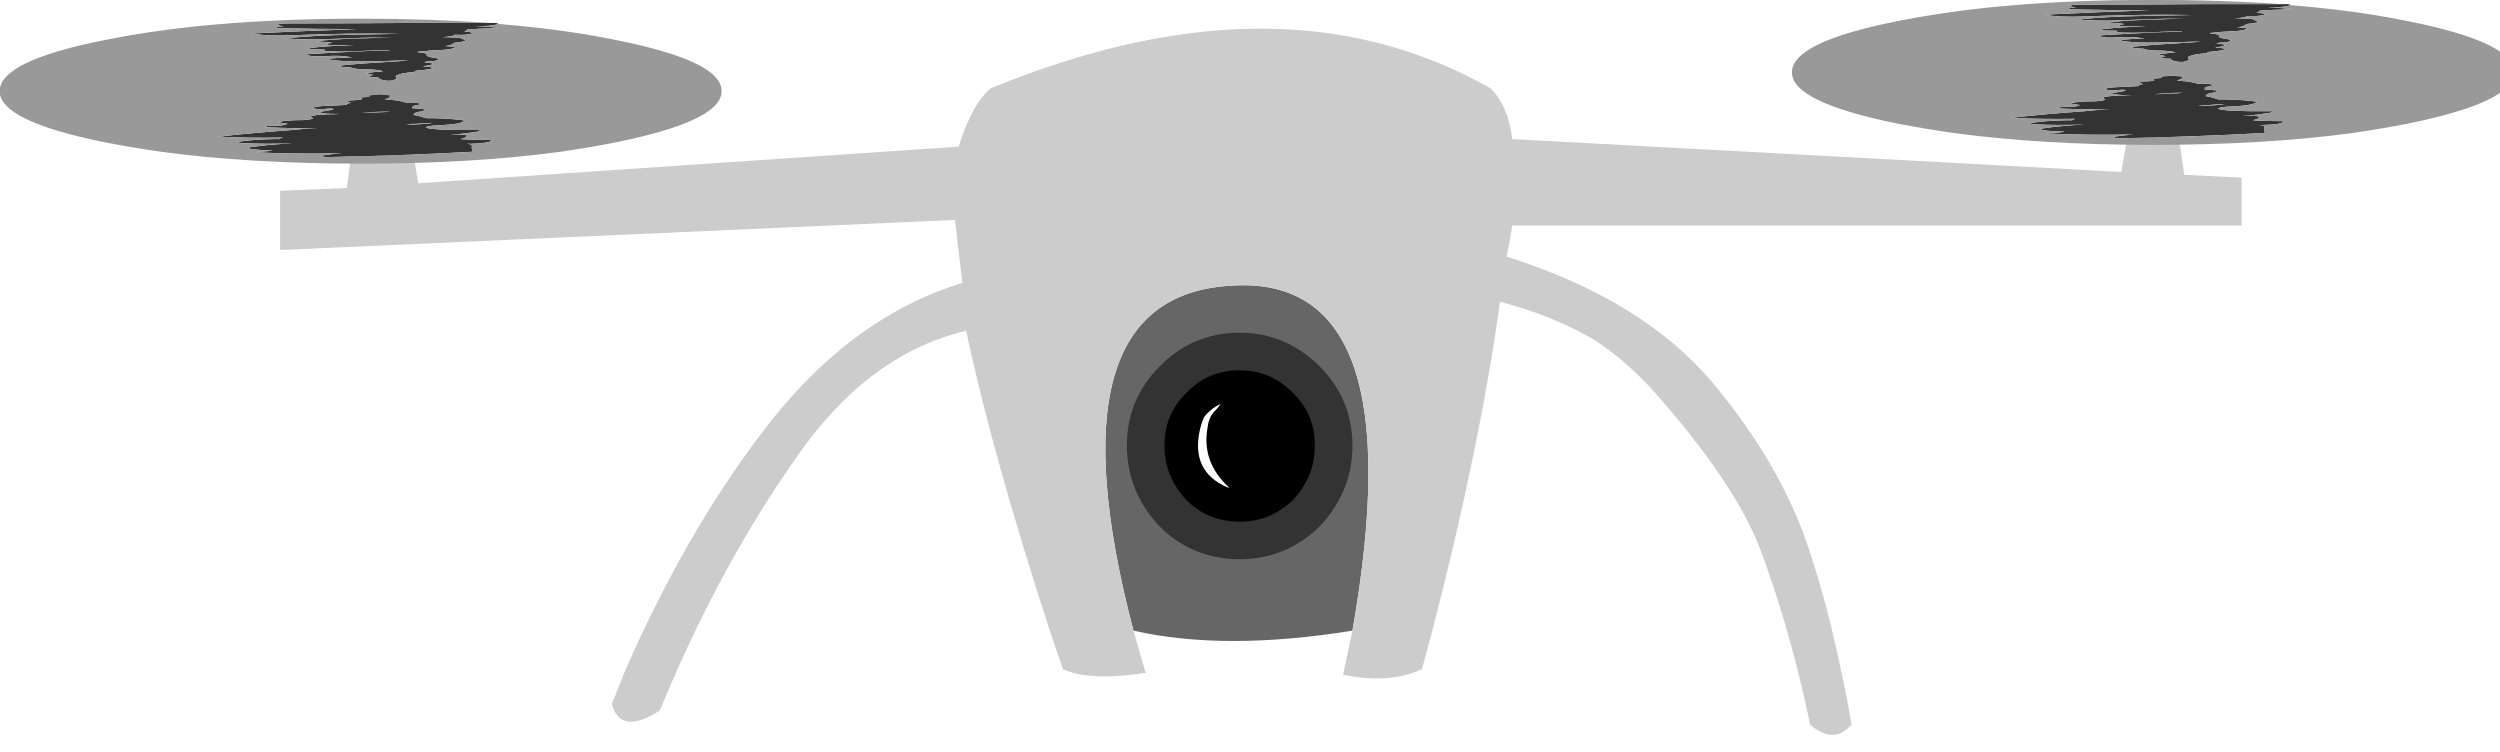 
<svg xmlns="http://www.w3.org/2000/svg" version="1.1" xmlns:xlink="http://www.w3.org/1999/xlink" preserveAspectRatio="none" x="0px" y="0px" width="133px" height="40px" viewBox="0 0 133 40">
<defs>
<filter id="Filter_1" x="-20%" y="-20%" width="140%" height="140%" color-interpolation-filters="sRGB">
<feColorMatrix in="SourceGraphic" type="matrix" values="0.45 0 0 0 0 0 0.45 0 0 0 0 0 0.45 0 0 0 0 0 1 0" result="result1"/>
</filter>

<filter id="Filter_2" x="-20%" y="-20%" width="140%" height="140%" color-interpolation-filters="sRGB">
<feColorMatrix in="SourceGraphic" type="matrix" values="0.45 0 0 0 0 0 0.45 0 0 0 0 0 0.45 0 0 0 0 0 0.5 0" result="result1"/>
</filter>

<g id="Symbol_7_0_Layer0_0_FILL">
<path fill="#666666" stroke="none" d="
M 60.3 33.55
Q 65.15 34.65 71.95 33.55 75.3 14.5 65.45 15.2 55.65 15.8 60.3 33.55
M 60.95 23.7
Q 60.95 21.65 62.4 20.2 63.85 18.7 65.95 18.7 68 18.7 69.5 20.2 70.95 21.65 70.95 23.7 70.95 25.75 69.5 27.3 68 28.75 65.95 28.75 63.85 28.75 62.4 27.3 60.95 25.75 60.95 23.7 Z"/>

<path fill="#FFFFFF" stroke="none" d="
M 62.4 20.2
Q 60.95 21.65 60.95 23.7 60.95 25.75 62.4 27.3 63.85 28.75 65.95 28.75 68 28.75 69.5 27.3 70.95 25.75 70.95 23.7 70.95 21.65 69.5 20.2 68 18.7 65.95 18.7 63.85 18.7 62.4 20.2
M 62.55 23.7
Q 62.55 22.25 63.55 21.25 64.6 20.25 66.05 20.25 67.45 20.25 68.5 21.25 69.5 22.25 69.5 23.7 69.5 25.15 68.5 26.15 67.45 27.15 66.05 27.15 64.6 27.15 63.55 26.15 62.55 25.15 62.55 23.7
M 64.25 22.7
Q 64.3 22.25 64.55 21.95 65.2 21.3 65.2 20.7 64.15 21.55 63.85 22.8 63.3 25.1 65.35 25.95 65.4 25.9 65.35 25.9 63.9 24.55 64.25 22.7 Z"/>

<path fill="#000000" stroke="none" d="
M 63.55 21.25
Q 62.55 22.25 62.55 23.7 62.55 25.15 63.55 26.15 64.6 27.15 66.05 27.15 67.45 27.15 68.5 26.15 69.5 25.15 69.5 23.7 69.5 22.25 68.5 21.25 67.45 20.25 66.05 20.25 64.6 20.25 63.55 21.25
M 64.55 21.95
Q 64.3 22.25 64.25 22.7 63.9 24.55 65.35 25.9 65.4 25.9 65.35 25.95 63.3 25.1 63.85 22.8 64.15 21.55 65.2 20.7 65.2 21.3 64.55 21.95 Z"/>

<path fill="#CCCCCC" stroke="none" d="
M 113.75 4.05
L 113.7 4.3 112.85 9.15 104.6 8.7 80.45 7.4
Q 80.25 5.65 79.3 4.7 77.589 3.725 75.75 3.05 67.591 0 57.35 3.05 55.071 3.726 52.7 4.7 51.7 5.55 51 7.8
L 22.25 9.75 21.45 4.85 19.15 4.85 18.45 10 14.9 10.15 14.9 13.3 50.8 11.7 51.2 15.05
Q 45.15 16.9 40.55 23 36.436 28.41 33.25 35.7 32.91 36.562 32.55 37.45 33 39.15 35.1 37.8 35.54 36.733 36 35.7 38.727 29.571 42.15 24.65 46.05 18.85 51.4 17.6 52.8 24.2 55.85 33.55
L 56.55 35.6
Q 56.666 35.654 56.8 35.7 58.199 36.213 60.95 35.8
L 60.3 33.55
Q 55.65 15.8 65.45 15.2 75.3 14.5 71.95 33.55
L 71.45 35.9
Q 73.831 36.367 75.4 35.7 75.541 35.653 75.65 35.6
L 76.2 33.55
Q 78.75 23.7 79.8 16.05 82.65 16.8 84.85 18.1 86.75 19.35 88.45 21.35 92.55 26.1 93.75 29.5 94.832 32.466 95.65 35.7 95.998 37.1 96.3 38.55 97.55 39.65 98.5 38.55 98.257 37.095 97.95 35.7 97.236 32.209 96.2 29.1 94.7 24.65 91.1 20.35 87.4 15.95 80.15 13.65 80.35 12.7 80.45 12
L 104.6 12 113.7 12 114.1 12 115.7 12 119.25 12 119.25 9.45 116.2 9.3 115.7 5.8 115.45 4.05 114.1 4.05 113.75 4.05 Z"/>
</g>

<g id="Tween_1_0_Layer0_0_FILL">
<path fill="#333333" stroke="none" d="
M 17.8 -39.75
Q 17.7 -40.35 17.15 -40.35 16.85 -40.35 16.6 -40.35 12.25 -40.35 7.85 -40.35 0.1 -40.05 -7.9 -40.05 -9.1 -40.05 -9.2 -38.95 -8.85 -38.65 -8.35 -38.35 -8.95 -38.35 -9.25 -37.8 -9.3 -37.8 -9.3 -37.55 -9.35 -37.25 -9.05 -37.25 -4.15 -36.7 0.55 -36.7 -0.8 -36.4 -2.2 -36.15 -3.9 -35.85 -5.65 -35.55 -8.9 -34.75 -12.05 -34.15
L -12.05 -33.9
Q -10.35 -32.5 -7.35 -33.05 -0.35 -34.45 5.8 -33.9 2.85 -33.6 -0.05 -33.35 -4.45 -33.05 -7.85 -31.35 -7.9 -31.35 -7.9 -31.1 -5.7 -30.25 -2.8 -30.8 1.05 -31.65 4.85 -31.95 3.45 -31.65 2.1 -31.35 -1.25 -31.1 -4.25 -29.7
L -4.3 -29.7
Q -4.3 -29.4 -4.25 -29.4 -1.75 -28.55 -2.85 -28.3 -3 -28.3 -3.05 -28 -3.2 -27.15 -2.3 -27.15 -1.1 -27.45 0.15 -27.15 -2.75 -26.9 -5.25 -25.5 -5.25 -24.65 -4.45 -24.65 -3.95 -24.65 -3.45 -24.65 -3.45 -24.35 -3.4 -24.1
L -3.3 -23.8
Q -3.2 -23.8 -3.15 -23.55 -1.6 -23.25 0.15 -23.55 2.4 -24.1 4.6 -24.35
L 4.45 -24.1
Q 3.35 -23.8 2.15 -23.8 -1.95 -22.95 -5.5 -21.85 -5.55 -21.85 -5.55 -21.55 -5.1 -20.15 -3.2 -20.7 -1.45 -21.3 -0.3 -20.15 -0.2 -20.15 -0.1 -20.15 -0.2 -19.9 -0.3 -19.9 -1.85 -19.9 -2.8 -19.05
L -2.85 -18.75
Q -2.8 -18.5 -2.65 -18.5 -0.85 -17.35 1.25 -17.65 3.75 -17.65 6.3 -18.2 6.55 -18.2 6.9 -18.2 5.7 -17.65 4.55 -17.35 1.25 -16.5 -1.6 -15.1 -1.65 -15.1 -1.65 -14.85 -1.55 -14.85 -1.45 -14.55 -0.95 -14 -0.15 -14 -0.15 -13.7 -0.05 -13.7 0.65 -12.9 1.35 -12.9 2.85 -12.9 3.55 -12.05 3.65 -11.75 3.8 -11.75 2.85 -11.5 2 -10.9 1.85 -10.9 1.7 -10.9 1.65 -10.65 1.9 -10.35 2.3 -9.8 2.6 -9.5
L 2.45 -9.5
Q 2.2 -9.25 2.15 -8.95 1.85 -8.1 2.8 -8.1 2.95 -8.1 3.15 -8.1
L 3.2 -7.85
Q 3.2 -7.55 3.3 -7.3 3.55 -6.45 4.3 -6.15 4.45 -6.15 4.65 -6.15 5.55 -7 5.35 -8.1 5.15 -8.95 5.45 -9.5 5.95 -10.65 7.25 -11.2 7.3 -11.2 7.4 -11.2 7.5 -11.5 7.6 -11.5 7.65 -11.75 7.7 -12.05 9.15 -12.6 9.75 -13.45
L 9.8 -13.7
Q 9.8 -14 9.45 -14.3 9 -14.55 8.7 -14.55
L 8.65 -14.85
Q 9.65 -15.1 9.8 -16.25 9.75 -16.5 9.7 -16.5 8.8 -17.1 8.75 -17.1
L 8.9 -17.35
Q 9.2 -17.65 9.55 -17.65 10.4 -17.9 10.45 -18.75
L 10.45 -19.05
Q 10.4 -19.6 9.7 -19.9 9.45 -20.15 9.3 -20.45 8.9 -21 9.1 -21.85 9.15 -22.15 9.05 -22.15 8.8 -22.4 8.6 -22.7 8.35 -22.7 8.1 -22.95
L 8 -22.95 7.95 -23.25
Q 9.4 -24.1 10.9 -24.35 12.05 -24.65 12.5 -25.75 12.55 -25.75 12.5 -26.05 12.45 -26.05 12.4 -26.05 12 -26.6 11.3 -26.6 11.8 -26.9 12.05 -27.45 12.35 -28 12.35 -28.55
L 12.4 -28.55
Q 13 -28.85 13.6 -29.4 13.7 -29.4 13.7 -29.7 13.85 -30.25 13.6 -30.55 13.4 -30.8 13.2 -31.35 13.1 -31.35 13.05 -31.65
L 10.85 -31.95
Q 11.35 -31.95 11.65 -32.2 12.2 -32.5 12.4 -33.05 12.45 -33.35 12.5 -33.35 13.85 -33.05 14.5 -33.9
L 14.6 -34.15 14.6 -34.45
Q 14.6 -34.75 14.2 -35 13.3 -35.3 13.95 -35.85 14 -35.85 14 -36.15 13.5 -36.7 17.7 -37.25 17.8 -37.25 17.8 -37.55 16.6 -38.1 15 -38.35 16.8 -38.35 17.7 -39.5
L 17.8 -39.75
M 3.05 1.95
Q 2.85 2.25 2.65 2.25 2.35 2.25 2.1 2.5 2 2.5 2.05 2.8 2.25 3.35 1.3 3.65 1.1 3.65 0.95 3.9 1.6 5.05 0.4 5.3 -0.25 5.3 -0.6 5.9 -0.6 6.15 -0.55 6.15 -0.55 6.45 -0.45 6.45 -0.4 6.7 -0.3 6.7 -0.25 6.7 -0.2 7 -0.4 7 -0.55 7.3 -0.6 7.55 -0.65 7.55 -0.7 7.55 -0.7 7.85
L -0.7 8.1
Q -1.9 8.4 -3.05 8.7 -3.2 8.7 -3.3 8.7 -4.45 8.95 -4.9 9.8 -4.8 10.1 -4.55 10.35 -4.05 10.9 -3.05 10.35 -2.45 10.1 -2.3 10.65 -2.45 11.2 -3.75 12.05 -4.1 12.05 -3.95 12.6 -3.4 13.45 -2.15 13.45 -2 13.45 -1.45 13.45 -2.3 13.7 -3.15 13.7 -5.8 14.3 -4.8 15.95 -4.9 16.8 -6.05 17.1 -8.05 17.1 -9.05 18.2 -9 18.5 -8.9 18.5 -8.45 19.05 -7.9 19.3
L -8.05 19.6
Q -8.35 20.45 -9.8 20.45 -10.6 20.45 -10.65 21.3 -6.9 22.15 -4.3 21.85 -5.9 22.15 -7.3 22.95 -12.25 24.65 -16.35 26.9 -12.75 27.75 -8.5 27.45 -8.55 27.45 -8.6 27.75 -8.7 27.75 -8.8 27.75
L -8.85 28 -8.85 28.3
Q -9.1 28.3 -9.4 28.3 -12.2 28.55 -13.95 29.95 -13.95 30.8 -13.15 30.8 -10.4 31.35 -7.35 30.8 -7.9 31.1 -8.4 31.1 -10.95 31.95 -12.75 33.35 -12.7 34.15 -12 34.45 -10.9 35 -9.75 35 -10.1 35.55 -11.5 35.85 -11.85 35.85 -11.9 36.15 -7.1 37.25 -1.35 36.7 -2.8 37.25 -3.8 38.1 -3.8 38.95 -2.95 38.95 6.05 38.1 14.55 35.85 14.7 35.3 14.65 35 14.55 34.15 14.55 33.05 14.6 32.5 14.55 31.65 14.254 31.108 13.85 31.1 14.205 31.1 14.5 31.1 16.65 30.8 17 29.15 16.85 28.85 16.7 28.85 14.55 28.85 13.15 28.3 13.3 28.3 13.4 28 13.85 27.45 13.95 26.6 14.05 26.35 13.9 26.05 13.6 25.75 13.2 25.75 11.1 25.75 12.75 25.5 13.9 24.95 15 24.1 15.65 23.8 15.5 22.95 9.9 23.25 8.95 21.55 9 20.45 10.6 20.15 13.35 19.6 13.7 17.35 13.55 17.35 13.35 17.1 11.45 15.95 8.95 15.95 8.45 15.1 8 14.55 7.8 14.3 7.4 14 7.45 13.7 7.5 13.7 7.5 12.6 8.3 12.05 8.85 11.5 8.9 10.9 8.8 10.65 8.7 10.65 7.9 10.1 7.25 10.1
L 7.35 9.5
Q 7.2 8.7 8.05 8.1 8.3 7.85 8.3 7.55
L 8.25 7.3
Q 8.05 7 7.55 6.7 7 6.7 6.45 6.7 6 5.9 5.05 5.3 4.1 5.05 3.9 4.75 4.15 4.5 4.3 4.2 4.6 3.65 4.55 3.1 4.5 2.8 4.65 2.5 4.3 2.25 4.05 2.25 3.85 2.25 3.65 1.95 3.35 1.95 3.05 1.95
M 2.65 12.3
Q 3.6 12.05 4.65 12.05 4.5 12.3 2.95 12.6 2.05 12.9 1.1 12.9 1.85 12.6 2.65 12.3
M 6.5 19.6
Q 7.15 19.3 7.9 19.3 8.848 18.751 9.8 18.75 9.647 18.755 9.45 19.05 8.7 19.3 8 19.6 7.25 19.9 6.5 19.6 Z"/>

<path fill="#999999" stroke="none" d="
M 32.15 -30.25
Q 30.15 -32.2 28.05 -33.9 23.3 -37.55 17.8 -39.75
L 17.7 -39.5
Q 16.8 -38.35 15 -38.35 16.6 -38.1 17.8 -37.55 17.8 -37.25 17.7 -37.25 13.5 -36.7 14 -36.15 14 -35.85 13.95 -35.85 13.3 -35.3 14.2 -35 14.6 -34.75 14.6 -34.45
L 14.6 -34.15 14.5 -33.9
Q 13.85 -33.05 12.5 -33.35 12.45 -33.35 12.4 -33.05 12.2 -32.5 11.65 -32.2 11.35 -31.95 10.85 -31.95
L 13.05 -31.65
Q 13.1 -31.35 13.2 -31.35 13.4 -30.8 13.6 -30.55 13.85 -30.25 13.7 -29.7 13.7 -29.4 13.6 -29.4 13 -28.85 12.4 -28.55
L 12.35 -28.55
Q 12.35 -28 12.05 -27.45 11.8 -26.9 11.3 -26.6 12 -26.6 12.4 -26.05 12.45 -26.05 12.5 -26.05 12.55 -25.75 12.5 -25.75 12.05 -24.65 10.9 -24.35 9.4 -24.1 7.95 -23.25
L 8 -22.95 8.1 -22.95
Q 8.35 -22.7 8.6 -22.7 8.8 -22.4 9.05 -22.15 9.15 -22.15 9.1 -21.85 8.9 -21 9.3 -20.45 9.45 -20.15 9.7 -19.9 10.4 -19.6 10.45 -19.05
L 10.45 -18.75
Q 10.4 -17.9 9.55 -17.65 9.2 -17.65 8.9 -17.35
L 8.75 -17.1
Q 8.8 -17.1 9.7 -16.5 9.75 -16.5 9.8 -16.25 9.65 -15.1 8.65 -14.85
L 8.7 -14.55
Q 9 -14.55 9.45 -14.3 9.8 -14 9.8 -13.7
L 9.75 -13.45
Q 9.15 -12.6 7.7 -12.05 7.65 -11.75 7.6 -11.5 7.5 -11.5 7.4 -11.2 7.3 -11.2 7.25 -11.2 5.95 -10.65 5.45 -9.5 5.15 -8.95 5.35 -8.1 5.55 -7 4.65 -6.15 4.45 -6.15 4.3 -6.15 3.55 -6.45 3.3 -7.3 3.2 -7.55 3.2 -7.85
L 3.15 -8.1
Q 2.95 -8.1 2.8 -8.1 1.85 -8.1 2.15 -8.95 2.2 -9.25 2.45 -9.5
L 2.6 -9.5
Q 2.3 -9.8 1.9 -10.35 1.65 -10.65 1.7 -10.9 1.85 -10.9 2 -10.9 2.85 -11.5 3.8 -11.75 3.65 -11.75 3.55 -12.05 2.85 -12.9 1.35 -12.9 0.65 -12.9 -0.05 -13.7 -0.15 -13.7 -0.15 -14 -0.95 -14 -1.45 -14.55 -1.55 -14.85 -1.65 -14.85 -1.65 -15.1 -1.6 -15.1 1.25 -16.5 4.55 -17.35 5.7 -17.65 6.9 -18.2 6.55 -18.2 6.3 -18.2 3.75 -17.65 1.25 -17.65 -0.85 -17.35 -2.65 -18.5 -2.8 -18.5 -2.85 -18.75
L -2.8 -19.05
Q -1.85 -19.9 -0.3 -19.9 -0.2 -19.9 -0.1 -20.15 -0.2 -20.15 -0.3 -20.15 -1.45 -21.3 -3.2 -20.7 -5.1 -20.15 -5.55 -21.55 -5.55 -21.85 -5.5 -21.85 -1.95 -22.95 2.15 -23.8 3.35 -23.8 4.45 -24.1
L 4.6 -24.35
Q 2.4 -24.1 0.15 -23.55 -1.6 -23.25 -3.15 -23.55 -3.2 -23.8 -3.3 -23.8
L -3.4 -24.1
Q -3.45 -24.35 -3.45 -24.65 -3.95 -24.65 -4.45 -24.65 -5.25 -24.65 -5.25 -25.5 -2.75 -26.9 0.15 -27.15 -1.1 -27.45 -2.3 -27.15 -3.2 -27.15 -3.05 -28 -3 -28.3 -2.85 -28.3 -1.75 -28.55 -4.25 -29.4 -4.3 -29.4 -4.3 -29.7
L -4.25 -29.7
Q -1.25 -31.1 2.1 -31.35 3.45 -31.65 4.85 -31.95 1.05 -31.65 -2.8 -30.8 -5.7 -30.25 -7.9 -31.1 -7.9 -31.35 -7.85 -31.35 -4.45 -33.05 -0.05 -33.35 2.85 -33.6 5.8 -33.9 -0.35 -34.45 -7.35 -33.05 -10.35 -32.5 -12.05 -33.9
L -12.05 -34.15
Q -8.9 -34.75 -5.65 -35.55 -3.9 -35.85 -2.2 -36.15 -0.8 -36.4 0.55 -36.7 -4.15 -36.7 -9.05 -37.25 -9.35 -37.25 -9.3 -37.55 -9.3 -37.8 -9.25 -37.8 -8.95 -38.35 -8.35 -38.35 -8.85 -38.65 -9.2 -38.95 -9.1 -40.05 -7.9 -40.05 0.1 -40.05 7.85 -40.35 12.25 -40.35 16.6 -40.35 9.35 -42.85 1 -42.85 -9.95 -42.85 -19.05 -38.35 -25.05 -35.3 -30.2 -30.25 -43.05 -17.9 -43.05 0 -43.05 17.65 -30.2 30.25 -26.9 33.35 -23.3 35.85 -12.6 42.85 1 42.85 14.65 42.85 25.35 35.85 28.9 33.35 32.15 30.25 36.1 26.35 38.85 22 45.05 12.2 45.05 0 45.05 -12.4 38.85 -22.1 36.1 -26.45 32.15 -30.25
M 2.65 2.25
Q 2.85 2.25 3.05 1.95 3.35 1.95 3.65 1.95 3.85 2.25 4.05 2.25 4.3 2.25 4.65 2.5 4.5 2.8 4.55 3.1 4.6 3.65 4.3 4.2 4.15 4.5 3.9 4.75 4.1 5.05 5.05 5.3 6 5.9 6.45 6.7 7 6.7 7.55 6.7 8.05 7 8.25 7.3
L 8.3 7.55
Q 8.3 7.85 8.05 8.1 7.2 8.7 7.35 9.5
L 7.25 10.1
Q 7.9 10.1 8.7 10.65 8.8 10.65 8.9 10.9 8.85 11.5 8.3 12.05 7.5 12.6 7.5 13.7 7.45 13.7 7.4 14 7.8 14.3 8 14.55 8.45 15.1 8.95 15.95 11.45 15.95 13.35 17.1 13.55 17.35 13.7 17.35 13.35 19.6 10.6 20.15 9 20.45 8.95 21.55 9.9 23.25 15.5 22.95 15.65 23.8 15 24.1 13.9 24.95 12.75 25.5 11.1 25.75 13.2 25.75 13.6 25.75 13.9 26.05 14.05 26.35 13.95 26.6 13.85 27.45 13.4 28 13.3 28.3 13.15 28.3 14.55 28.85 16.7 28.85 16.85 28.85 17 29.15 16.65 30.8 14.5 31.1 14.205 31.1 13.85 31.1 14.254 31.108 14.55 31.65 14.6 32.5 14.55 33.05 14.55 34.15 14.65 35 14.7 35.3 14.55 35.85 6.05 38.1 -2.95 38.95 -3.8 38.95 -3.8 38.1 -2.8 37.25 -1.35 36.7 -7.1 37.25 -11.9 36.15 -11.85 35.85 -11.5 35.85 -10.1 35.55 -9.75 35 -10.9 35 -12 34.45 -12.7 34.15 -12.75 33.35 -10.95 31.95 -8.4 31.1 -7.9 31.1 -7.35 30.8 -10.4 31.35 -13.15 30.8 -13.95 30.8 -13.95 29.95 -12.2 28.55 -9.4 28.3 -9.1 28.3 -8.85 28.3
L -8.85 28 -8.8 27.75
Q -8.7 27.75 -8.6 27.75 -8.55 27.45 -8.5 27.45 -12.75 27.75 -16.35 26.9 -12.25 24.65 -7.3 22.95 -5.9 22.15 -4.3 21.85 -6.9 22.15 -10.65 21.3 -10.6 20.45 -9.8 20.45 -8.35 20.45 -8.05 19.6
L -7.9 19.3
Q -8.45 19.05 -8.9 18.5 -9 18.5 -9.05 18.2 -8.05 17.1 -6.05 17.1 -4.9 16.8 -4.8 15.95 -5.8 14.3 -3.15 13.7 -2.3 13.7 -1.45 13.45 -2 13.45 -2.15 13.45 -3.4 13.45 -3.95 12.6 -4.1 12.05 -3.75 12.05 -2.45 11.2 -2.3 10.65 -2.45 10.1 -3.05 10.35 -4.05 10.9 -4.55 10.35 -4.8 10.1 -4.9 9.8 -4.45 8.95 -3.3 8.7 -3.2 8.7 -3.05 8.7 -1.9 8.4 -0.7 8.1
L -0.7 7.85
Q -0.7 7.55 -0.65 7.55 -0.6 7.55 -0.55 7.3 -0.4 7 -0.2 7 -0.25 6.7 -0.3 6.7 -0.4 6.7 -0.45 6.45 -0.55 6.45 -0.55 6.15 -0.6 6.15 -0.6 5.9 -0.25 5.3 0.4 5.3 1.6 5.05 0.95 3.9 1.1 3.65 1.3 3.65 2.25 3.35 2.05 2.8 2 2.5 2.1 2.5 2.35 2.25 2.65 2.25
M 7.9 19.3
Q 7.15 19.3 6.5 19.6 7.25 19.9 8 19.6 8.7 19.3 9.45 19.05 9.647 18.755 9.8 18.75 8.848 18.751 7.9 19.3
M 4.65 12.05
Q 3.6 12.05 2.65 12.3 1.85 12.6 1.1 12.9 2.05 12.9 2.95 12.6 4.5 12.3 4.65 12.05 Z"/>
</g>

<path id="Symbol_7_0_Layer0_0_1_STROKES" stroke="#000000" stroke-width="2" stroke-linejoin="round" stroke-linecap="round" fill="none" d="
M 69.5 23.7
Q 69.5 25.15 68.5 26.15 67.45 27.15 66.05 27.15 64.6 27.15 63.55 26.15 62.55 25.15 62.55 23.7 62.55 22.25 63.55 21.25 64.6 20.25 66.05 20.25 67.45 20.25 68.5 21.25 69.5 22.25 69.5 23.7 Z"/>

<path id="Symbol_7_0_Layer0_0_2_STROKES" stroke="#333333" stroke-width="2" stroke-linejoin="round" stroke-linecap="round" fill="none" d="
M 70.95 23.7
Q 70.95 25.75 69.5 27.3 68 28.75 65.95 28.75 63.85 28.75 62.4 27.3 60.95 25.75 60.95 23.7 60.95 21.65 62.4 20.2 63.85 18.7 65.95 18.7 68 18.7 69.5 20.2 70.95 21.65 70.95 23.7 Z"/>
</defs>

<g transform="matrix( 1, 0, 0, 1, 0,0) ">
<g transform="matrix( 1, 0, 0, 1, 0,0) ">
<use filter="url(#Filter_1)" xlink:href="#Symbol_7_0_Layer0_0_FILL"/>

<use filter="url(#Filter_1)" xlink:href="#Symbol_7_0_Layer0_0_1_STROKES"/>

<use filter="url(#Filter_1)" xlink:href="#Symbol_7_0_Layer0_0_2_STROKES"/>
</g>

<g transform="matrix( 0.436, 0, 0, 0.09, 114.1,3.85) ">
<g transform="matrix( 1, 0, 0, 1, 1,0) ">
<g transform="matrix( 1, 0, 0, 1, -1,0) ">
<use filter="url(#Filter_2)" xlink:href="#Tween_1_0_Layer0_0_FILL"/>
</g>
</g>
</g>

<g transform="matrix( 0.436, 0, 0, 0.09, 18.75,4.85) ">
<g transform="matrix( 1, 0, 0, 1, 1,0) ">
<g transform="matrix( 1, 0, 0, 1, -1,0) ">
<use filter="url(#Filter_2)" xlink:href="#Tween_1_0_Layer0_0_FILL"/>
</g>
</g>
</g>
</g>
</svg>
